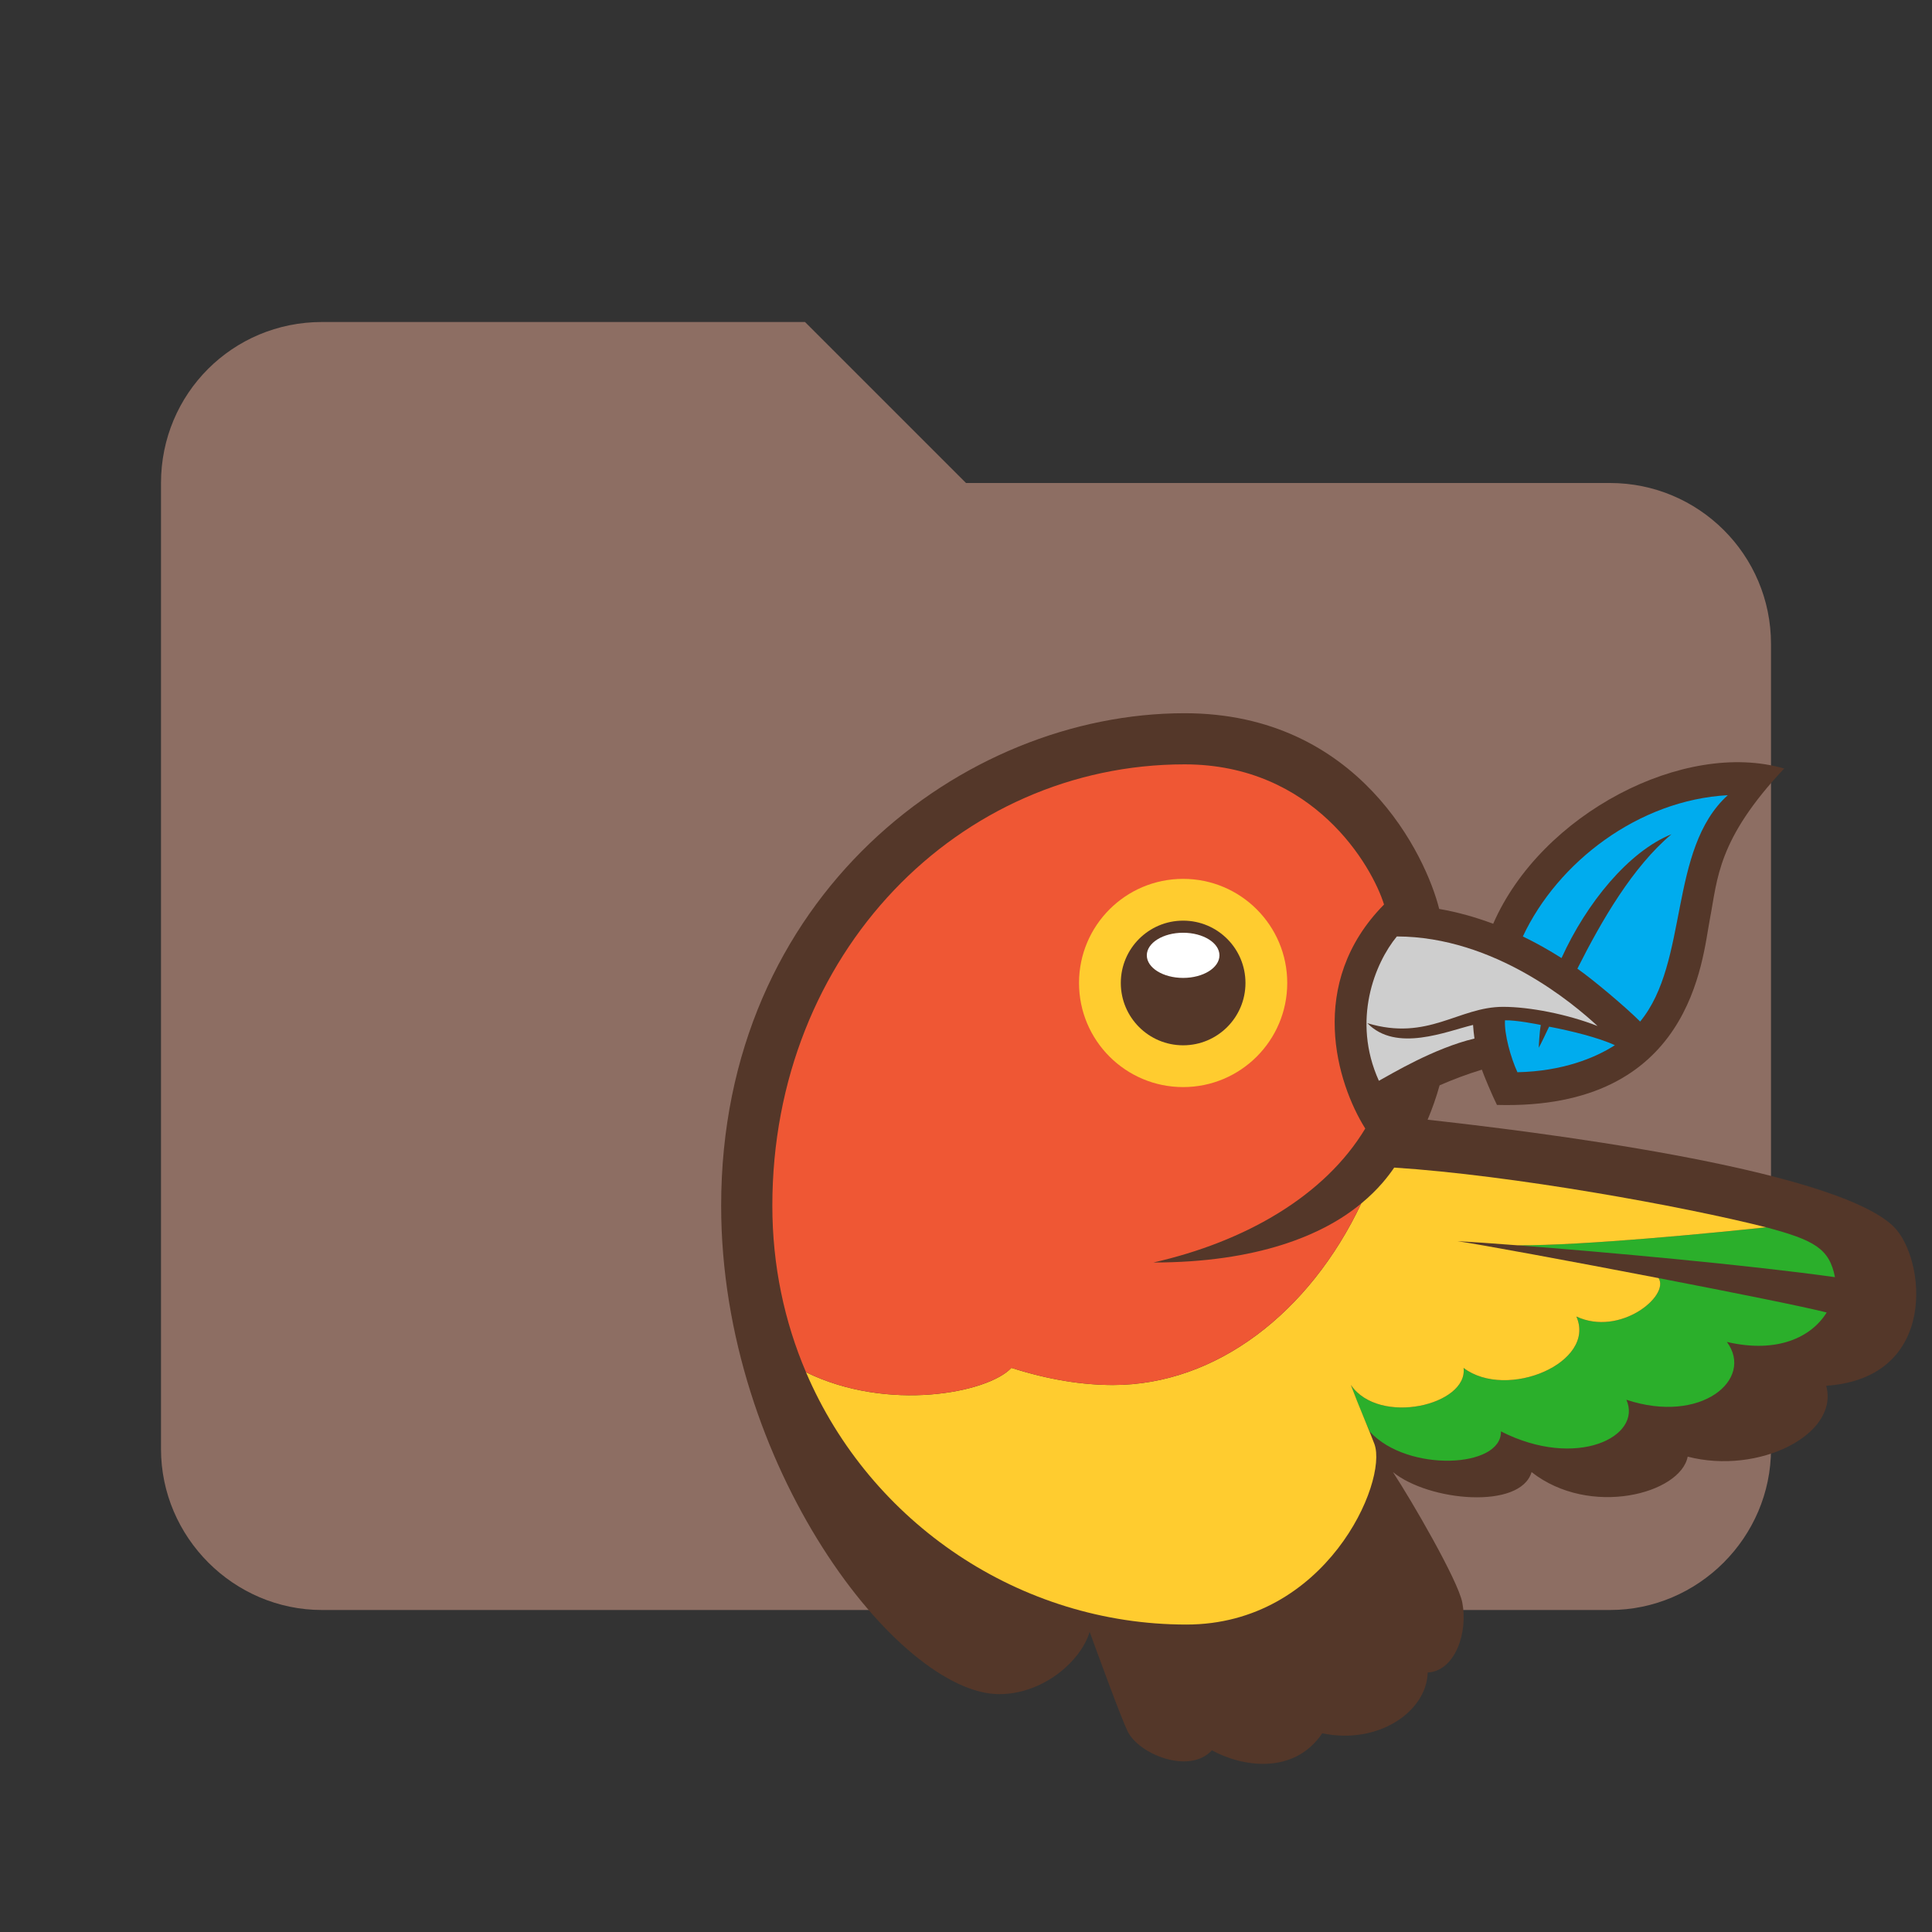 <svg xmlns="http://www.w3.org/2000/svg" fill-rule="evenodd" stroke-linejoin="round" stroke-miterlimit="1.414" clip-rule="evenodd" version="1.1" viewBox="0 0 24 24" xml:space="preserve"><rect x="0" y="0" width="24" height="24" fill="#333333" stroke="none"/><path fill="#8d6e63" fill-rule="nonzero" d="m10 4h-6c-1.11 0-2 0.89-2 2v12c0 1.097 0.903 2 2 2h16c1.097 0 2-0.903 2-2v-10c0-1.11-0.9-2-2-2h-8l-2-2z"/><g transform="matrix(.033 0 0 .033 8.75 8.632)"><path id="outline" fill="#543729" stroke-width=".973" d="m447.61 200.08c-23.139-22.234-138.85-36.114-175.36-40.154 1.768-4.177 3.274-8.496 4.517-12.944 4.977-2.18 10.35-4.208 15.905-5.901 0.677 1.997 3.865 9.648 5.682 13.279 73.415 2.025 77.184-54.557 80.17-70.058 2.92-15.157 2.771-29.802 27.953-56.575-37.516-10.933-91.467 16.945-109.54 58.437-6.791-2.545-13.597-4.424-20.328-5.586-4.824-19.459-29.944-73.672-95.863-73.672-83.461 0-174.43 68.853-174.43 185.41 0 97.976 66.891 183.84 104.68 183.84 16.505 0 30.703-12.36 34.036-23.439 2.794 7.596 11.368 31.212 14.184 37.224 4.162 8.89 23.41 16.583 31.833 7.357 10.83 6.017 30.703 9.641 41.534-6.405 20.859 4.412 39.299-8.026 39.702-22.868 10.235-0.547 15.256-14.918 13.021-26.363-1.648-8.426-19.248-38.661-26.113-49.098 13.59 11.054 48.013 14.183 52.194 7e-3 21.911 17.198 56.057 8.171 58.765-5.816 26.624 6.918 57.16-8.275 52.146-26.676 42.771-2.958 37.296-48.464 25.296-59.996z"/><g id="leaf"><path fill="#00acee" d="m331.25 98.825c9.471-18.791 21.372-39.309 36.404-52.003-16.545 6.668-32.88 26.601-42.538 47.906-4.923-3.129-9.921-5.92-14.961-8.361 13.473-28.758 44.779-52.775 79.28-54.651-23.109 20.958-14.906 64.518-33.906 87.578-5.437-5.461-17.921-16-24.279-20.469zm-14.938 30.599c0.01-0.719 0.279-6.266 0.784-8.798-1.325-0.312-9.561-1.923-13.855-1.822-0.313 5.393 2.266 14.568 4.815 20.091 17.555-0.368 30.235-5.625 37.698-10.458-6.354-2.962-17.196-5.595-25.44-7.17-0.92 1.903-3.184 6.752-4.002 8.157z" transform="matrix(.973 0 0 .973 6.324 6.903)"/></g><g stroke-width=".973"><path id="wingtip" fill="#2baf2b" d="m250.54 277.39c4e-3 0.024 0.015 0.057 0.018 0.082-2.164-4.657-4.463-10.314-7.207-17.708 10.688 15.557 44.184 7.533 42.427-6.407 16.395 12.336 50.143-2.055 42.471-19.353 16.423 7.653 35.168-7.745 30.964-14.455 28 5.4 54.832 10.783 63.256 12.938-5.596 9.123-18.339 15.566-37.549 11.089 10.38 14.14-9.773 31.105-37.844 21.761 6.179 13.882-18.814 26.379-47.22 11.91 0.361 13.888-35.24 15.487-49.315 0.142zm55.543-70.194c32.497 2.495 86.238 7.341 119.51 11.997-2.102-10.828-7.843-13.921-25.905-18.772-19.425 2.072-68.706 6.913-93.604 6.776z"/><path id="body" fill="#ffcc2f" d="m285.78 253.36c16.395 12.336 50.143-2.055 42.471-19.353 16.423 7.653 35.168-7.745 30.964-14.455-33.103-6.383-67.84-12.788-75.719-13.908 4.78 0.254 12.702 0.797 22.59 1.556 24.899 0.137 74.18-4.704 93.604-6.776-31.452-7.975-95.666-19.613-140.01-22.48-2.055 3.004-5.833 8.097-12.413 13.51-19.403 41.053-54.557 68.341-93.454 68.341-11.335 0-24.018-1.912-38.233-6.457-8.865 9.497-46.661 16.694-77.329 1.641 24.326 56.961 80.74 94.984 143.19 94.984 52.591 0 75.912-53.704 70.808-67.914-1.238-3.45-6.145-14.889-8.891-22.283 10.689 15.556 44.185 7.532 42.429-6.408z"/><path id="beak" fill="#cecece" d="m253.91 145.27c4.644-2.526 20.69-12.253 35.981-15.908-0.241-1.693-0.423-3.401-0.536-5.119-10.032 2.402-28.945 10.509-39.784-0.662 22.866 6.9 34.283-6.148 51.09-6.148 10.014 0 24.305 2.797 35.569 7.22-9.06-8.37-38.771-33.63-75.557-33.717-8.213 9.957-17.091 31.526-6.764 54.334z"/><path id="head" fill="#ef5734" d="m115.58 253.33c14.215 4.544 26.898 6.457 38.233 6.457 38.896 0 74.05-27.289 93.454-68.341-14.351 11.979-39.291 22.229-78.241 22.229 34.694-7.867 64.56-25.156 79.753-50.427-10.68-16.998-22.263-54.603 7.07-84.331-4.512-14.496-26.475-52.765-75.095-52.765-84.851 0-155.17 71.001-155.17 166.15 0 22.525 4.547 43.65 12.669 62.664 30.667 15.054 68.463 7.857 77.328-1.64z"/><path id="eye_rim" fill="#ffcc2f" d="m141.03 108.45c0 21.644 17.546 39.191 39.19 39.191s39.192-17.548 39.192-39.191c0-21.644-17.548-39.191-39.192-39.191s-39.19 17.547-39.19 39.191z"/><path id="eye" fill="#543729" d="m156.76 108.45c0 12.958 10.507 23.463 23.463 23.463 12.96 0 23.464-10.506 23.464-23.463 0-12.959-10.504-23.464-23.464-23.464-12.957 0-23.463 10.506-23.463 23.464z"/><ellipse id="pupil_highlight" cx="180.22" cy="98.044" fill="#fff" rx="13.673" ry="8.501"/></g></g></svg>
